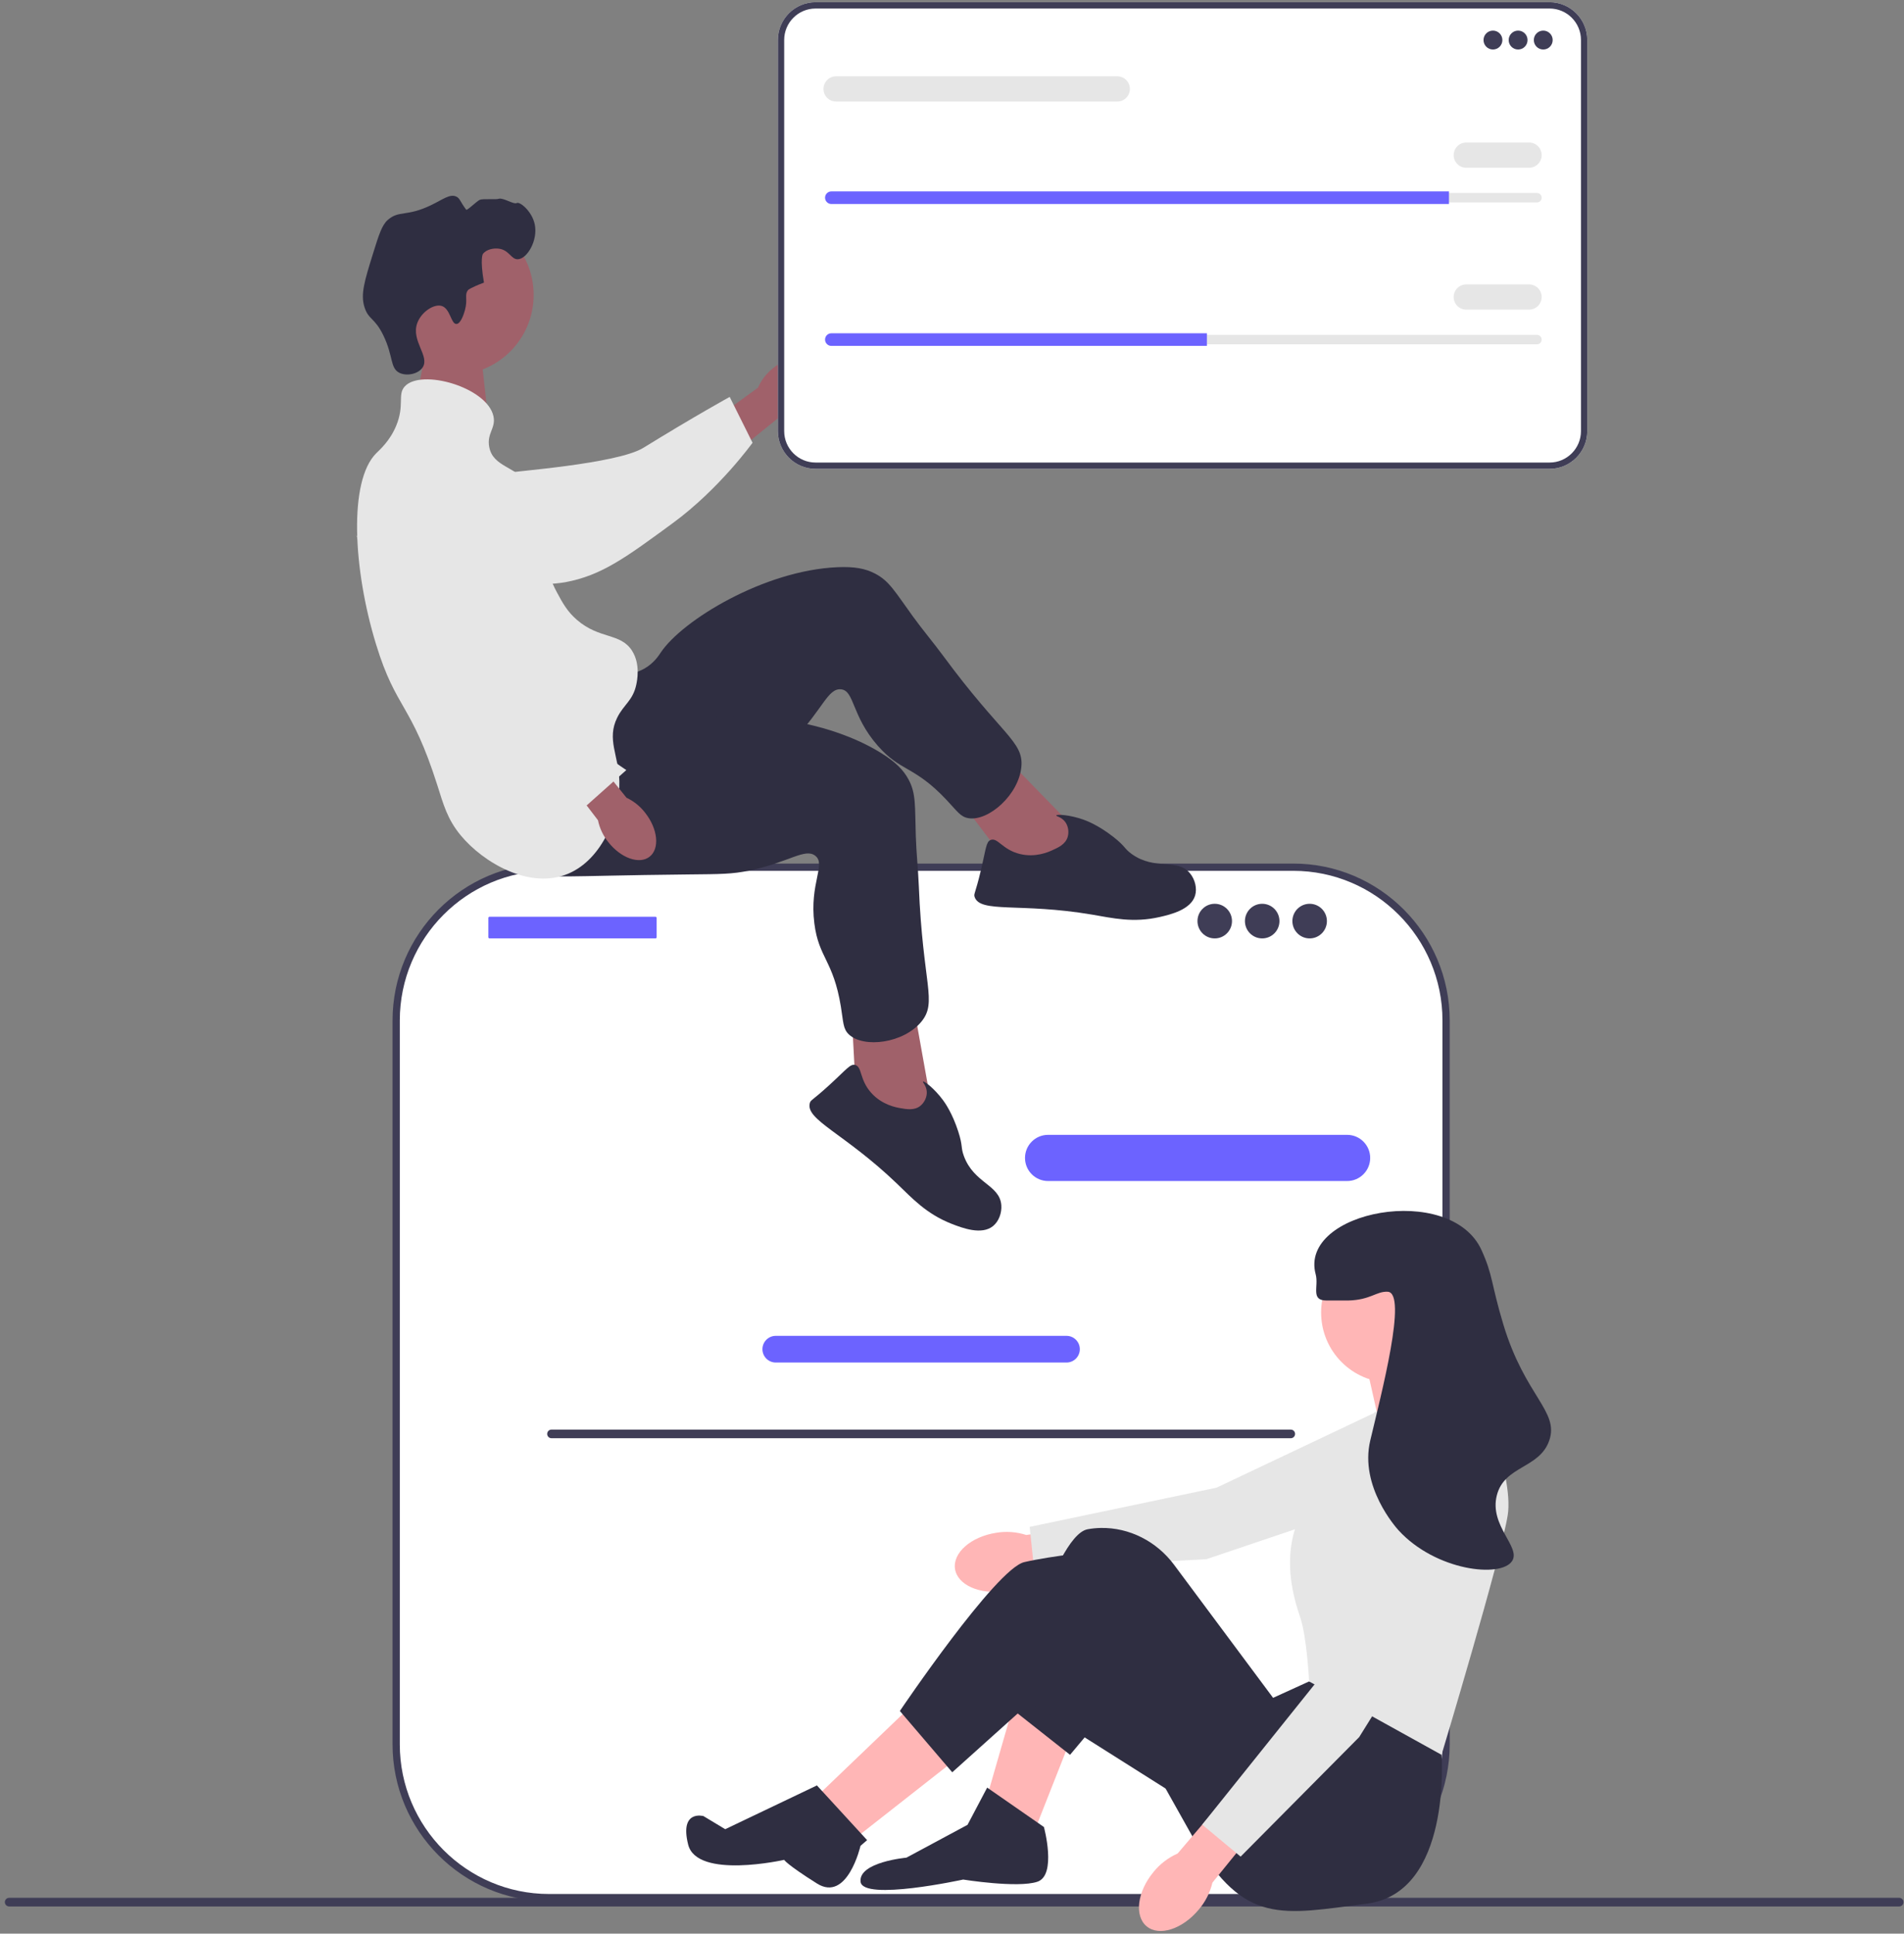 <svg width="389" height="395" viewBox="0 0 389 395" fill="none" xmlns="http://www.w3.org/2000/svg">
<rect x="0" y="0" width="389" height="395" fill="#808080" stroke="none"/>
<g clip-path="url(#clip0_18_6)">
<path d="M87.992 66.253L85.035 81.823L99.779 85.992L97.947 69.369L87.992 66.253Z" fill="#A0616A"/>
<path d="M0.99 388.559C0.99 389.049 1.382 389.442 1.87 389.442H388.019C388.507 389.442 388.899 389.049 388.899 388.559C388.899 388.07 388.507 387.677 388.019 387.677H1.87C1.382 387.677 0.99 388.07 0.99 388.559Z" fill="#3F3D56"/>
<path d="M264.222 177.147H112.164C94.92 177.147 80.942 191.165 80.942 208.458V356.326C80.942 373.619 94.92 387.637 112.164 387.637H264.222C281.466 387.637 295.445 373.619 295.445 356.326V208.458C295.445 191.165 281.466 177.147 264.222 177.147V177.147Z" fill="white"/>
<path d="M264.223 388.379H112.164C94.54 388.379 80.202 374 80.202 356.326V208.458C80.202 190.784 94.54 176.406 112.164 176.406H264.223C281.846 176.406 296.184 190.784 296.184 208.458V356.326C296.184 374 281.846 388.379 264.223 388.379H264.223ZM112.164 177.888C95.355 177.888 81.681 191.602 81.681 208.458V356.326C81.681 373.183 95.355 386.896 112.164 386.896H264.223C281.031 386.896 294.705 373.183 294.705 356.326V208.458C294.705 191.602 281.031 177.888 264.223 177.888H112.164V177.888Z" fill="#3F3D56"/>
<path d="M275.237 241.253H214.118C211.525 241.253 209.416 239.138 209.416 236.538C209.416 233.939 211.525 231.823 214.118 231.823H275.237C277.829 231.823 279.938 233.939 279.938 236.538C279.938 239.138 277.829 241.253 275.237 241.253H275.237Z" fill="#6C63FF"/>
<path d="M217.899 278.331H158.488C156.99 278.331 155.771 277.109 155.771 275.607C155.771 274.105 156.99 272.883 158.488 272.883H217.899C219.397 272.883 220.615 274.105 220.615 275.607C220.615 277.109 219.397 278.331 217.899 278.331V278.331Z" fill="#6C63FF"/>
<path d="M133.927 187.274H100.008C99.882 187.274 99.779 187.377 99.779 187.504V191.464C99.779 191.591 99.882 191.694 100.008 191.694H133.927C134.054 191.694 134.157 191.591 134.157 191.464V187.504C134.157 187.377 134.054 187.274 133.927 187.274Z" fill="#6C63FF"/>
<path d="M248.178 191.694C250.125 191.694 251.704 190.11 251.704 188.158C251.704 186.205 250.125 184.622 248.178 184.622C246.23 184.622 244.652 186.205 244.652 188.158C244.652 190.11 246.23 191.694 248.178 191.694Z" fill="#3F3D56"/>
<path d="M257.874 191.694C259.821 191.694 261.4 190.11 261.4 188.158C261.4 186.205 259.821 184.622 257.874 184.622C255.927 184.622 254.348 186.205 254.348 188.158C254.348 190.11 255.927 191.694 257.874 191.694Z" fill="#3F3D56"/>
<path d="M267.57 191.694C269.518 191.694 271.096 190.11 271.096 188.158C271.096 186.205 269.518 184.622 267.57 184.622C265.623 184.622 264.044 186.205 264.044 188.158C264.044 190.11 265.623 191.694 267.57 191.694Z" fill="#3F3D56"/>
<path d="M111.794 292.913C111.794 293.402 112.186 293.795 112.673 293.795H263.713C264.201 293.795 264.593 293.402 264.593 292.913C264.593 292.424 264.201 292.031 263.713 292.031H112.673C112.186 292.031 111.794 292.424 111.794 292.913Z" fill="#3F3D56"/>
<path d="M157.858 75.279C161.073 72.614 165.051 72.118 166.741 74.171C168.432 76.223 167.195 80.046 163.978 82.711C162.708 83.793 161.197 84.555 159.573 84.932L145.807 96.049L140.743 89.459L154.851 79.199C155.527 77.67 156.558 76.326 157.858 75.279H157.858Z" fill="#A0616A"/>
<path d="M78.29 100.362C78.283 99.87 78.288 95.582 81.454 92.871C85.09 89.757 90.222 91.018 92.022 91.46C96.18 92.481 96.521 94.269 100.425 96.107C107.73 99.546 98.577 97.786 102.924 96.683C104.429 96.302 126.074 94.796 131.462 91.47C141.941 85.002 149.081 81.08 149.081 81.08L153.749 90.442C153.749 90.442 147 99.853 137.5 106.826C127.757 113.978 122.885 117.554 115.48 118.935C114.843 119.054 99.162 121.739 86.532 112.277C83.651 110.118 78.372 106.163 78.29 100.362V100.362V100.362Z" fill="#E6E6E6"/>
<path d="M92.769 76.553C101.749 76.553 109.029 69.252 109.029 60.246C109.029 51.241 101.749 43.94 92.769 43.94C83.789 43.94 76.509 51.241 76.509 60.246C76.509 69.252 83.789 76.553 92.769 76.553Z" fill="#A0616A"/>
<path d="M220.111 169.799L203.366 152.609L194.722 161.651L207.198 178.133L219.573 179.553L220.111 169.799Z" fill="#A0616A"/>
<path d="M124.494 137.564C125.473 137.645 128.586 138.271 131.561 136.629C133.591 135.509 134.632 133.843 134.984 133.314C139.347 126.742 156.094 116.494 171.123 115.864C174.527 115.721 176.767 116.116 178.803 117.181C181.691 118.69 182.844 120.852 186.508 125.917C188.512 128.688 190.729 131.298 192.758 134.05C204.633 150.167 209.135 151.432 208.675 156.599C208.164 162.331 201.999 167.77 197.902 167.142C196.224 166.885 195.574 165.715 193.332 163.346C186.758 156.4 184.039 157.684 179.359 152.364C173.895 146.152 174.61 141.002 171.759 140.804C169.115 140.619 167.992 145.012 162.348 150.849C159.765 153.519 157.926 154.744 152.324 158.642C130.505 173.822 130.157 174.889 125.754 176.099C123.828 176.629 110.154 180.388 105.284 174.406C97.661 165.044 115.668 136.828 124.494 137.564L124.494 137.564Z" fill="#2F2E41"/>
<path d="M214.992 173.683C216.223 173.128 217.663 172.48 218.127 170.989C218.44 169.98 218.26 168.736 217.612 167.876C216.864 166.884 215.757 166.753 215.802 166.578C215.87 166.31 218.487 166.415 221.36 167.433C221.902 167.625 224.358 168.525 227.482 170.971C229.985 172.931 229.648 173.324 231.217 174.453C236.035 177.922 240.554 175.188 243.161 178.441C244.167 179.696 244.596 181.478 244.173 182.92C243.322 185.814 239.187 186.81 236.927 187.324C231.485 188.562 227.365 187.551 223.064 186.824C208.435 184.352 200.215 186.604 199.115 183.205C198.907 182.562 199.245 182.616 200.373 177.896C201.486 173.237 201.45 171.957 202.398 171.584C203.825 171.023 204.784 173.577 208.379 174.451C211.565 175.226 214.194 174.042 214.992 173.683L214.992 173.683Z" fill="#2F2E41"/>
<path d="M190.34 226.033L186.11 202.379L173.894 204.994L174.988 225.658L184.433 233.801L190.34 226.033Z" fill="#A0616A"/>
<path d="M129.271 145.514C130.036 146.134 132.261 148.404 135.642 148.721C137.949 148.937 139.743 148.145 140.331 147.905C147.621 144.924 167.216 145.876 180.006 153.818C182.902 155.616 184.534 157.205 185.623 159.233C187.167 162.107 186.91 164.546 187.106 170.8C187.213 174.221 187.587 177.63 187.724 181.05C188.526 201.072 191.542 204.654 188.269 208.671C184.636 213.127 176.49 214.155 173.451 211.328C172.206 210.17 172.324 208.836 171.795 205.614C170.245 196.165 167.276 195.695 166.382 188.657C165.339 180.441 168.814 176.582 166.567 174.812C164.483 173.171 161.093 176.174 153.155 177.825C149.523 178.58 147.315 178.558 140.496 178.628C113.943 178.902 113.058 179.589 108.736 178.111C106.846 177.464 93.427 172.875 92.746 165.182C91.681 153.143 122.38 139.936 129.271 145.514L129.271 145.514V145.514Z" fill="#2F2E41"/>
<path d="M183.929 226.364C185.259 226.599 186.814 226.873 188.032 225.9C188.856 225.242 189.404 224.111 189.349 223.035C189.286 221.793 188.443 221.061 188.578 220.941C188.784 220.759 190.891 222.319 192.698 224.779C193.039 225.243 194.567 227.371 195.783 231.154C196.756 234.185 196.258 234.32 196.924 236.139C198.968 241.722 204.238 242.005 204.574 246.164C204.703 247.77 204.06 249.486 202.903 250.44C200.579 252.356 196.6 250.851 194.442 250.004C189.245 247.964 186.402 244.808 183.25 241.784C172.529 231.5 164.468 228.734 165.46 225.302C165.648 224.653 165.897 224.889 169.474 221.618C173.004 218.39 173.69 217.31 174.684 217.536C176.179 217.875 175.542 220.528 178.027 223.276C180.23 225.711 183.068 226.212 183.929 226.364H183.929Z" fill="#2F2E41"/>
<path d="M94.986 63.364C95.619 61.093 94.824 60.265 95.634 59.246C95.634 59.246 95.96 58.836 98.876 57.729C98.016 52.724 98.66 51.878 98.66 51.877C99.402 50.902 100.889 50.666 101.901 50.794C104.042 51.064 104.421 53.005 105.791 52.961C107.684 52.901 109.953 49.102 109.249 45.809C108.674 43.124 106.196 41.129 105.575 41.475C104.959 41.818 102.742 40.305 101.901 40.608C101.327 40.815 98.624 40.54 98.011 40.825C97.342 41.136 95.425 43.075 95.242 42.831C93.969 41.133 93.996 40.541 93.257 40.175C91.948 39.526 90.525 40.725 88.071 41.908C83.021 44.344 81.543 42.891 79.21 44.943C78.032 45.979 77.4 47.959 76.185 51.877C74.485 57.357 73.635 60.097 74.456 62.714C75.293 65.381 76.526 64.801 78.346 68.565C80.372 72.755 79.674 75.191 81.588 76.15C83.067 76.892 85.444 76.42 86.342 75.066C87.879 72.75 83.906 69.615 85.261 65.964C86.093 63.723 88.658 62.023 90.232 62.497C92.011 63.032 92.142 66.231 93.257 66.181C94.212 66.139 94.876 63.759 94.986 63.364L94.986 63.364L94.986 63.364Z" fill="#2F2E41"/>
<path d="M82.668 78.967C85.996 75.226 99.549 79.098 100.821 85.035C101.344 87.478 99.412 88.509 99.956 91.32C100.752 95.433 105.257 95.153 108.6 99.339C113.348 105.282 108.457 111.092 113.787 121.011C114.926 123.13 115.886 124.917 117.893 126.645C122.499 130.613 126.785 129.252 129.13 132.93C130.884 135.681 130.163 139.071 129.995 139.865C129.303 143.122 127.427 143.915 126.105 146.584C123.906 151.023 126.396 154.282 126.537 159.587C126.714 166.223 123.197 175.423 116.164 178.441C108.263 181.832 98.733 176.216 94.122 170.639C91.37 167.312 90.571 164.242 89.367 160.454C83.987 143.521 80.948 145.052 76.833 131.63C72.13 116.286 71.205 98.309 76.833 92.621C77.579 91.867 79.632 90.124 80.939 86.986C82.698 82.763 81.179 80.642 82.668 78.967H82.668V78.967Z" fill="#E6E6E6"/>
<path d="M131.833 166.062C134.413 169.349 134.813 173.349 132.727 174.995C130.641 176.641 126.859 175.31 124.279 172.022C123.23 170.722 122.507 169.19 122.17 167.553L111.415 153.487L116.972 149.236L127.997 162.955C129.505 163.669 130.82 164.734 131.833 166.062H131.833H131.833Z" fill="#A0616A"/>
<path d="M92.445 93.226C92.923 93.119 97.11 92.249 100.402 94.803C104.184 97.739 104.001 103.034 103.937 104.891C103.788 109.181 102.112 109.881 101.114 114.089C99.248 121.962 102.802 129.279 104.765 133.322C105.445 134.721 107.628 139.003 111.974 143.614C120.426 152.582 127.967 157.301 127.967 157.301L119.866 164.523C119.866 164.523 106.961 160.578 98.216 152.675C89.246 144.568 75.453 115.885 72.593 108.898C72.347 108.296 75.835 118.079 82.495 103.748C84.014 100.48 86.798 94.491 92.445 93.226H92.445Z" fill="#E6E6E6"/>
<path d="M203.528 313.111C198.379 313.903 194.612 317.209 195.115 320.495C195.618 323.782 200.199 325.803 205.351 325.011C207.413 324.723 209.376 323.943 211.076 322.738L232.853 319.108L231.399 310.476L209.672 313.559C207.689 312.92 205.582 312.766 203.528 313.111H203.528Z" fill="#FFB6B6"/>
<path d="M297.369 286.203L288.925 304.172L246.476 318.502L211.252 320.387L210.37 311.903L248.544 303.898L287.716 285.334L297.369 286.203Z" fill="#E6E6E6"/>
<path d="M219.077 354.431L211.496 373.661L201.686 366.953L207.483 346.829L219.077 354.431Z" fill="#FFB6B6"/>
<path d="M187.416 347.276L167.348 366.506L175.375 375.003L195.888 358.903L187.416 347.276Z" fill="#FFB6B6"/>
<path d="M301.129 284.667L300.906 283.102L295.778 273.04L278.833 277.512L281.954 291.375L301.129 284.667Z" fill="#FFB6B6"/>
<path d="M293.994 351.748L294.516 358.465C294.516 358.465 296.67 386.63 279.279 388.866C261.887 391.102 254.306 393.338 244.05 375.897L227.996 347.276L218.619 358.465L206.145 348.618C206.145 348.618 215.064 313.736 222.199 312.394C223.09 312.226 223.982 312.142 224.86 312.124C230.767 312.001 236.335 314.898 239.869 319.646L260.103 346.829L267.461 343.475L293.994 351.748V351.748Z" fill="#2F2E41"/>
<path d="M197.672 372.767L201.686 365.164L213.28 373.214C213.28 373.214 215.956 383.053 211.942 384.394C207.929 385.736 196.78 383.947 196.78 383.947C196.78 383.947 176.267 388.419 175.821 384.394C175.375 380.369 185.186 379.475 185.186 379.475L197.672 372.767L197.672 372.767H197.672Z" fill="#2F2E41"/>
<path d="M241.374 367.4L210.381 347.817L194.551 362.034L183.848 349.512C183.848 349.512 203.469 320.444 209.266 319.102C215.064 317.76 224.428 316.866 224.428 316.866L252.968 343.251L241.374 367.4V367.4Z" fill="#2F2E41"/>
<path d="M166.903 364.717L177.159 375.897L175.806 377.058C175.806 377.058 173.146 388.68 166.903 384.748C160.659 380.817 160.213 379.922 160.213 379.922C160.213 379.922 142.376 383.947 140.592 376.792C138.808 369.636 143.714 370.978 143.714 370.978L148.168 373.661L166.903 364.717L166.903 364.717Z" fill="#2F2E41"/>
<path d="M284.184 282.431C292.065 282.431 298.454 276.024 298.454 268.12C298.454 260.217 292.065 253.81 284.184 253.81C276.303 253.81 269.914 260.217 269.914 268.12C269.914 276.024 276.303 282.431 284.184 282.431Z" fill="#FFB6B6"/>
<path d="M280.839 288.468L301.352 282.207C301.352 282.207 309.379 300.99 308.041 309.487C306.704 317.984 294.516 358.465 294.516 358.465L267.461 343.475C267.461 343.475 267.015 334.531 265.677 330.506C264.34 326.481 260.103 314.183 269.468 303.897C278.833 293.611 280.839 288.468 280.839 288.468L280.839 288.468Z" fill="#E6E6E6"/>
<path d="M235.691 382.374C232.353 386.384 231.711 391.363 234.256 393.493C236.802 395.623 241.571 394.099 244.91 390.086C246.266 388.501 247.223 386.614 247.703 384.582L261.634 367.409L254.848 361.901L240.593 378.632C238.684 379.469 237.004 380.752 235.691 382.374L235.691 382.374Z" fill="#FFB6B6"/>
<path d="M296.574 297.491L301.422 316.751L277.692 354.845L253.467 379.262L245.615 372.729L270.046 342.243L288.565 302.964L296.574 297.491Z" fill="#E6E6E6"/>
<path d="M271.029 265.661C274.688 265.652 274.896 265.676 275.488 265.661C280.027 265.541 281.214 263.75 283.515 263.872C287.621 264.09 282.202 284.737 279.947 294.282C277.737 303.643 285.208 312.032 285.745 312.618C293.328 320.888 306.648 322.4 308.933 318.878C310.783 316.028 304.227 311.693 305.812 305.462C307.361 299.371 314.515 300.02 316.514 294.282C318.608 288.273 311.571 285.242 307.15 270.58C304.61 262.159 305.06 260.59 302.69 255.375C296.357 241.434 265.314 247.37 268.799 260.294C269.473 262.794 267.679 265.669 271.029 265.661V265.661Z" fill="#2F2E41"/>
<path d="M316.596 95.775H166.621C162.38 95.775 158.929 92.314 158.929 88.061V8.168C158.929 3.915 162.38 0.454 166.621 0.454H316.596C320.837 0.454 324.288 3.915 324.288 8.168V88.061C324.288 92.314 320.837 95.775 316.596 95.775Z" fill="white"/>
<path d="M316.596 95.775H166.621C162.38 95.775 158.929 92.314 158.929 88.061V8.168C158.929 3.915 162.38 0.454 166.621 0.454H316.596C320.837 0.454 324.288 3.915 324.288 8.168V88.061C324.288 92.314 320.837 95.775 316.596 95.775ZM166.621 1.743C163.088 1.743 160.214 4.625 160.214 8.168V88.061C160.214 91.604 163.088 94.487 166.621 94.487H316.596C320.129 94.487 323.003 91.604 323.003 88.061V8.168C323.003 4.625 320.129 1.743 316.596 1.743H166.621Z" fill="#3F3D56"/>
<path d="M305.021 10.115C306.085 10.115 306.948 9.25 306.948 8.183C306.948 7.116 306.085 6.251 305.021 6.251C303.957 6.251 303.094 7.116 303.094 8.183C303.094 9.25 303.957 10.115 305.021 10.115Z" fill="#3F3D56"/>
<path d="M310.159 10.115C311.223 10.115 312.086 9.25 312.086 8.183C312.086 7.116 311.223 6.251 310.159 6.251C309.095 6.251 308.232 7.116 308.232 8.183C308.232 9.25 309.095 10.115 310.159 10.115Z" fill="#3F3D56"/>
<path d="M315.297 10.115C316.361 10.115 317.223 9.25 317.223 8.183C317.223 7.116 316.361 6.251 315.297 6.251C314.233 6.251 313.37 7.116 313.37 8.183C313.37 9.25 314.233 10.115 315.297 10.115Z" fill="#3F3D56"/>
<path d="M169.847 39.42C169.316 39.42 168.884 39.853 168.884 40.386C168.884 40.646 168.984 40.886 169.166 41.063C169.349 41.252 169.589 41.352 169.847 41.352H314.012C314.543 41.352 314.976 40.919 314.976 40.386C314.976 40.126 314.876 39.886 314.694 39.709C314.511 39.521 314.271 39.42 314.012 39.42H169.847Z" fill="#E6E6E6"/>
<path d="M296.03 39.098V41.674H169.847C169.494 41.674 169.173 41.532 168.942 41.294C168.704 41.062 168.563 40.74 168.563 40.386C168.563 39.678 169.141 39.098 169.847 39.098H296.03Z" fill="#6C63FF"/>
<path d="M312.407 34.267H299.562C298.146 34.267 296.993 33.112 296.993 31.691C296.993 30.27 298.146 29.115 299.562 29.115H312.407C313.823 29.115 314.976 30.27 314.976 31.691C314.976 33.112 313.823 34.267 312.407 34.267Z" fill="#E6E6E6"/>
<path d="M228.275 20.742H170.811C169.394 20.742 168.242 19.587 168.242 18.166C168.242 16.745 169.394 15.59 170.811 15.59H228.275C229.691 15.59 230.844 16.745 230.844 18.166C230.844 19.587 229.691 20.742 228.275 20.742Z" fill="#E6E6E6"/>
<path d="M169.847 68.403C169.316 68.403 168.884 68.836 168.884 69.369C168.884 69.628 168.984 69.869 169.166 70.046C169.349 70.234 169.589 70.335 169.847 70.335H314.012C314.543 70.335 314.976 69.901 314.976 69.369C314.976 69.109 314.876 68.869 314.694 68.691C314.511 68.503 314.271 68.403 314.012 68.403H169.847Z" fill="#E6E6E6"/>
<path d="M246.578 68.081V70.657H169.847C169.494 70.657 169.173 70.515 168.942 70.277C168.704 70.045 168.563 69.723 168.563 69.369C168.563 68.66 169.141 68.081 169.847 68.081H246.578Z" fill="#6C63FF"/>
<path d="M312.407 63.25H299.562C298.146 63.25 296.993 62.095 296.993 60.674C296.993 59.253 298.146 58.098 299.562 58.098H312.407C313.823 58.098 314.976 59.253 314.976 60.674C314.976 62.095 313.823 63.25 312.407 63.25Z" fill="#E6E6E6"/>
</g>
<defs>
<clipPath id="clip0_18_6">
<rect width="387.908" height="394.001" fill="white" transform="translate(0.99 0.454)"/>
</clipPath>
</defs>
</svg>
